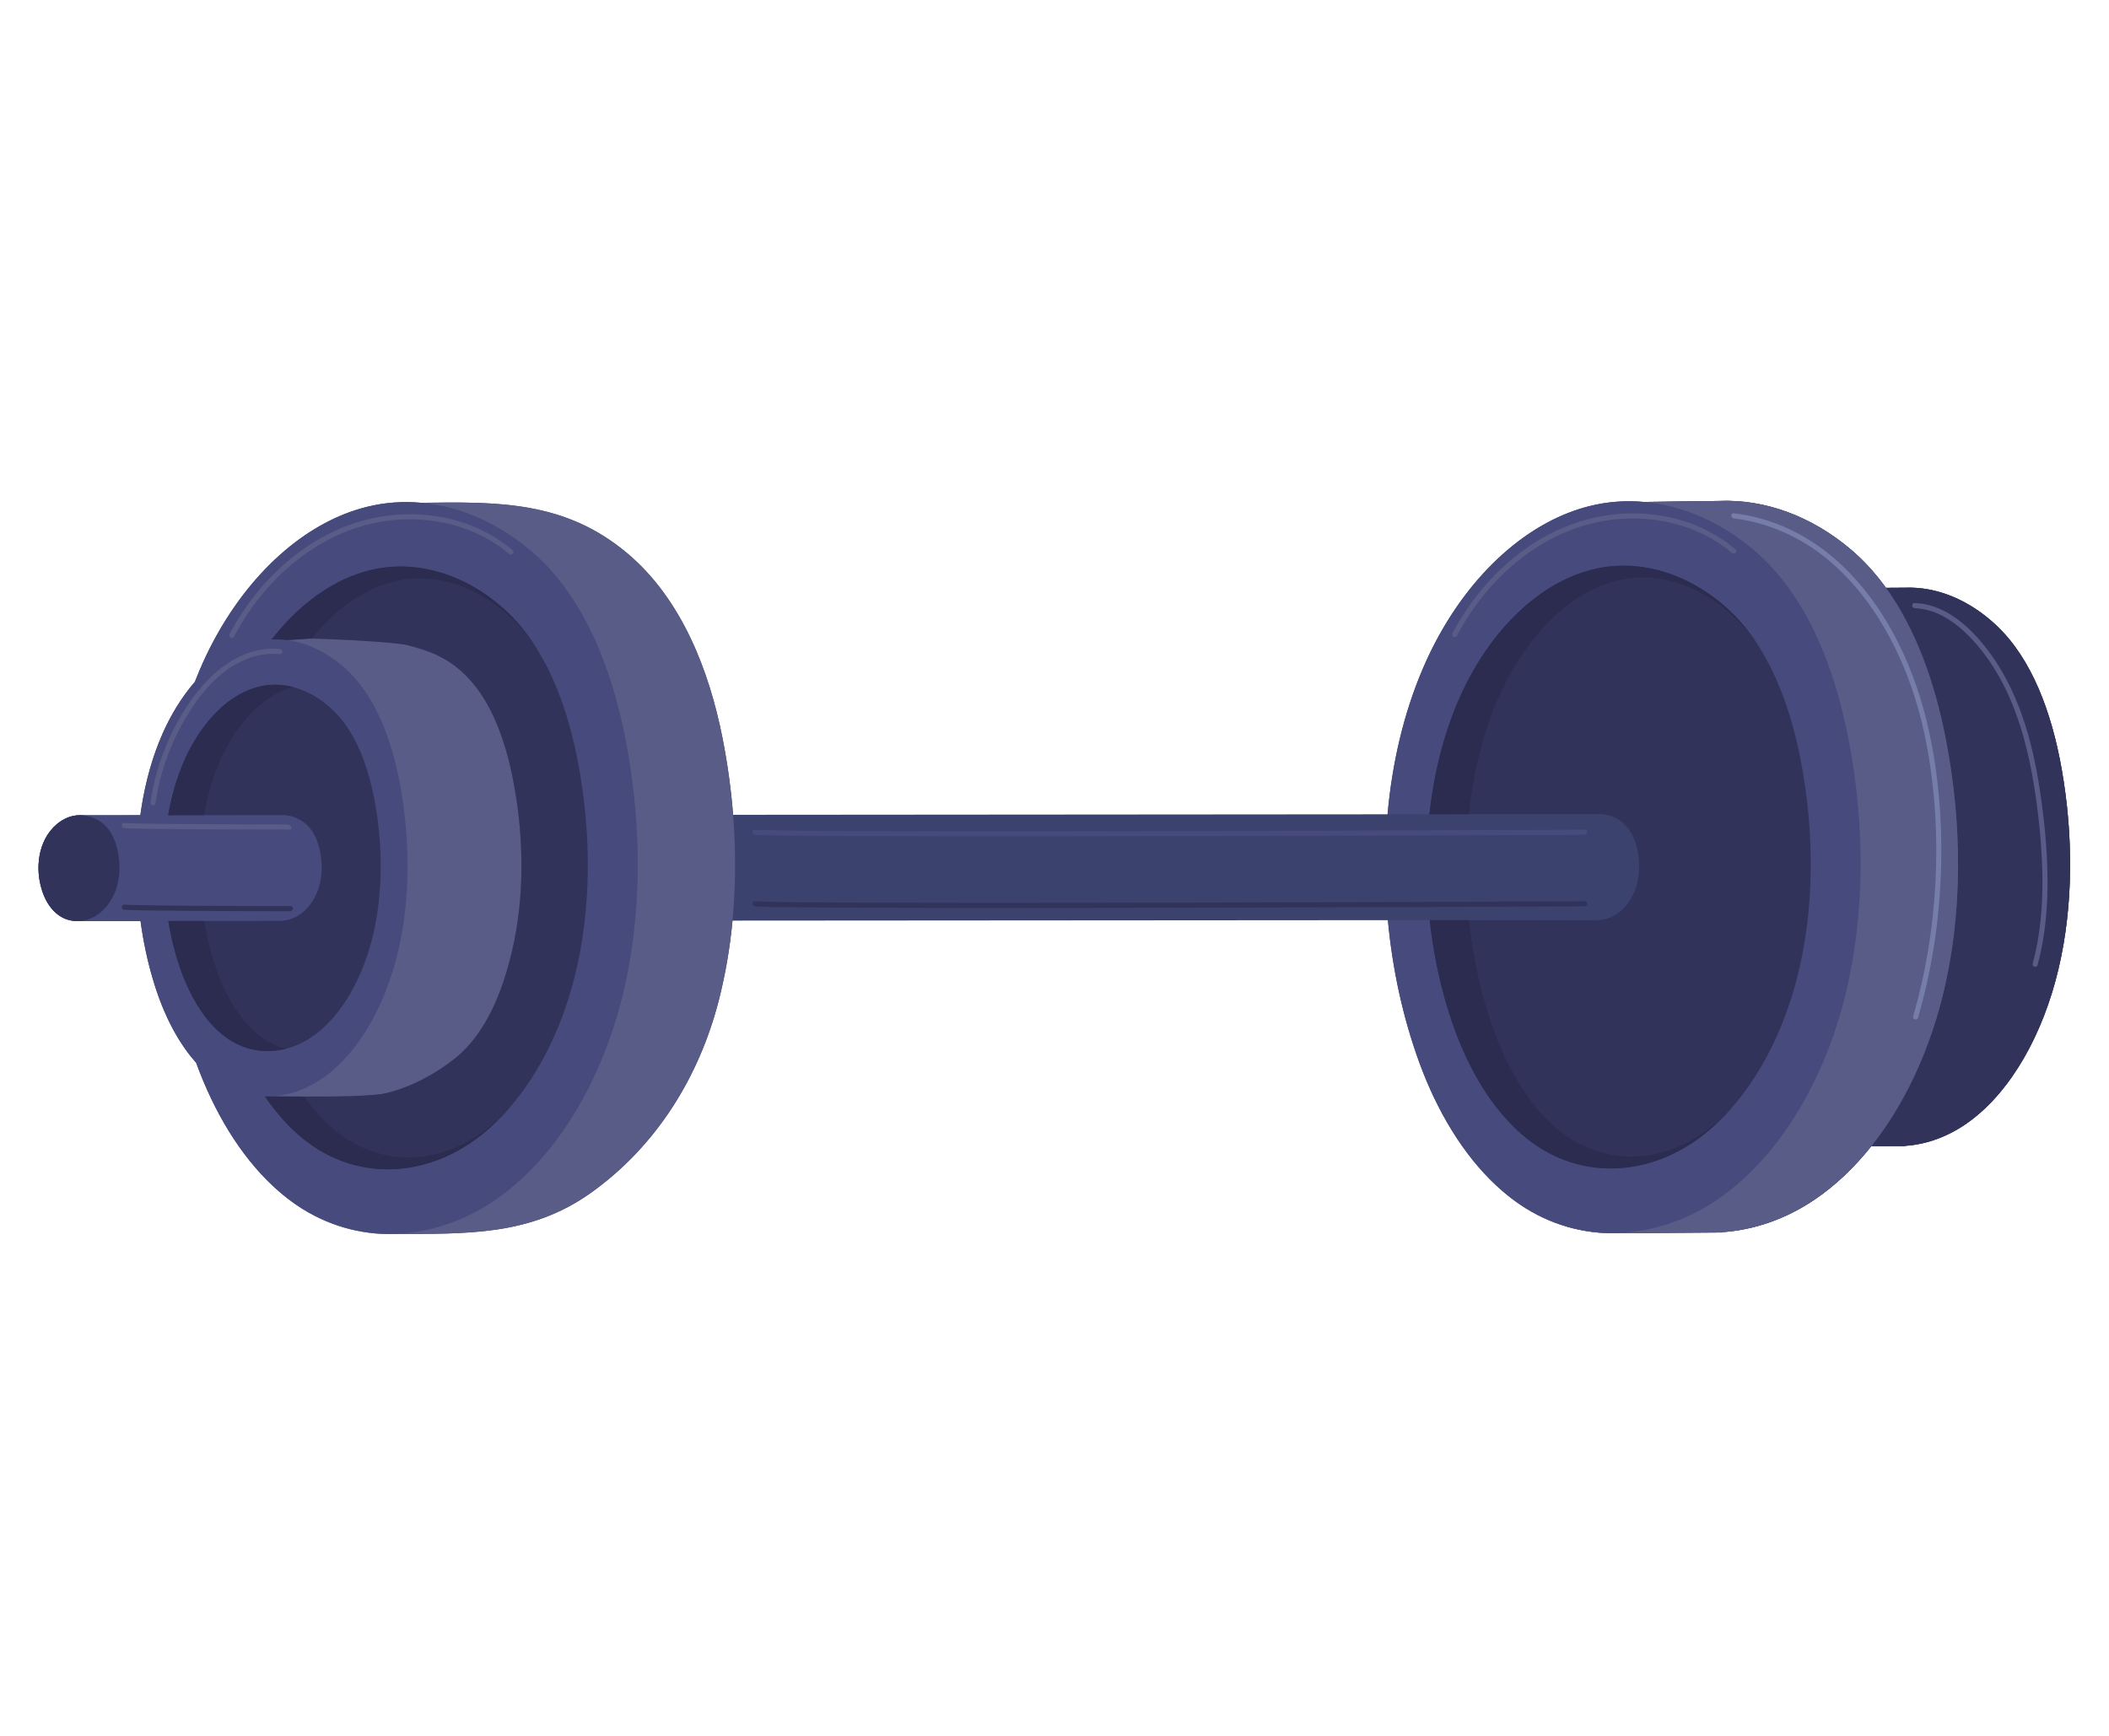 <?xml version="1.0" encoding="utf-8"?>
<!-- Generator: Adobe Illustrator 27.5.0, SVG Export Plug-In . SVG Version: 6.00 Build 0)  -->
<svg version="1.1" id="Capa_1" xmlns="http://www.w3.org/2000/svg" xmlns:xlink="http://www.w3.org/1999/xlink" x="0px" y="0px"
	 viewBox="0 0 2339 1925" style="enable-background:new 0 0 2339 1925;" xml:space="preserve">
<g>
	<path style="fill:#3B426E;" d="M2286.595,853.466c-11.16-63.594-33.346-122.96-72.478-159.791
		c-29.856-28.101-65.959-43.307-101.791-41.819l-20.697,0.135c-11.481-15.888-24.419-30.225-38.983-42.573
		c-43.066-36.513-95.044-56.072-146.543-53.763l-82.716,1.066c-20.22-1.827-40.603-0.398-60.578,4.614
		c-32.115,8.06-62.503,24.71-89.843,47.753c-0.23,0.195-0.458,0.395-0.689,0.591c-1.74,1.476-3.472,2.969-5.186,4.497
		c-0.691,0.615-1.374,1.247-2.061,1.872c-1.247,1.132-2.494,2.263-3.726,3.422c-1.11,1.044-2.209,2.109-3.307,3.175
		c-0.797,0.773-1.599,1.537-2.391,2.321c-1.487,1.474-2.96,2.974-4.425,4.486c-0.392,0.405-0.788,0.801-1.177,1.208
		c-1.828,1.907-3.639,3.842-5.43,5.809c-0.025,0.026-0.049,0.052-0.073,0.079c-26.886,29.492-49.674,65.516-66.68,105.399
		c-21.208,49.737-33.946,104.76-38.954,161.236l-725.803,0.55v0.004c-2.263-28.595-6.207-56.991-11.68-84.787
		c-14.724-74.782-45.118-153.765-104.658-204.411c-69.614-59.218-144.708-57.998-229.64-56.883
		c-20.219-1.826-40.599-0.397-60.572,4.615c-32.116,8.06-62.506,24.71-89.847,47.757c-0.224,0.188-0.445,0.383-0.668,0.573
		c-1.747,1.481-3.484,2.98-5.205,4.513c-0.689,0.614-1.371,1.244-2.056,1.867c-1.247,1.133-2.496,2.265-3.73,3.425
		c-1.108,1.043-2.204,2.107-3.301,3.171c-0.8,0.775-1.604,1.542-2.397,2.328c-1.487,1.473-2.958,2.972-4.422,4.484
		c-0.392,0.405-0.789,0.802-1.179,1.209c-1.825,1.905-3.634,3.838-5.423,5.801c-0.027,0.03-0.055,0.058-0.081,0.089
		c-26.885,29.492-49.672,65.514-66.677,105.396c-1.892,4.437-3.706,8.923-5.464,13.442c-7.455,8.607-14.392,18.163-20.694,28.503
		c-4.623,7.585-8.908,15.585-12.813,23.93c-0.782,1.669-1.547,3.351-2.297,5.047c-1.501,3.391-2.939,6.835-4.314,10.327
		c-2.437,6.193-4.682,12.521-6.737,18.963c-0.926,2.9-1.8,5.828-2.649,8.772l-0.002,0.008c-0.26,0.901-0.509,1.808-0.761,2.714
		c-0.001,0.004-0.002,0.008-0.004,0.012c-0.59,2.114-1.161,4.238-1.712,6.372c-0.153,0.593-0.326,1.176-0.476,1.771
		c-0.1,0.393-0.184,0.794-0.282,1.188c-0.622,2.5-1.218,5.013-1.788,7.538c-0.1,0.442-0.214,0.877-0.313,1.32
		c-2.244,10.112-4.075,20.417-5.504,30.849c-0.024,0.176-0.042,0.355-0.066,0.532l-64.204,0.064
		c-0.354-0.024-0.708-0.023-1.063-0.036c-0.41-0.018-0.821-0.037-1.232-0.041c-0.185-0.002-0.371,0.004-0.555,0.006
		c-2.449,0.01-4.897,0.251-7.31,0.766c-13.257,2.826-24.799,12.926-31.382,25.867c-5.838,11.477-7.994,24.931-6.973,38.091
		c0.685,8.83,2.8,17.526,6.194,25.405c4.033,9.362,10.408,17.714,18.741,22.576c5.577,3.255,11.864,4.763,18.176,4.709
		c0.115-0.001,0.23,0.007,0.345,0.007l69.488-0.046c0.113,0.848,0.217,1.7,0.335,2.545c0.285,2.037,0.585,4.068,0.899,6.094
		c0.405,2.636,0.827,5.266,1.278,7.885c0.399,2.316,0.815,4.625,1.25,6.926c0.085,0.453,0.18,0.903,0.267,1.356
		c0.092,0.481,0.201,0.955,0.294,1.434c0.586,2.998,1.193,5.984,1.839,8.952c0.036,0.166,0.067,0.335,0.103,0.501
		c0.603,2.755,1.223,5.502,1.878,8.228c0.601,2.503,1.228,4.991,1.872,7.467c0.511,1.969,1.031,3.932,1.57,5.884
		c0.607,2.202,1.233,4.393,1.874,6.571c0.642,2.179,1.3,4.346,1.976,6.499c0.676,2.154,1.368,4.293,2.077,6.42
		c1.043,3.129,2.151,6.22,3.287,9.292c0.05,0.13,0.098,0.261,0.147,0.393c0.001,0.004,0.003,0.008,0.004,0.011
		c0.74,1.993,1.496,3.974,2.275,5.938c0.227,0.557,0.452,1.115,0.676,1.672c0.004,0.011,0.009,0.022,0.014,0.033
		c0.569,1.407,1.135,2.815,1.723,4.206l0.001,0c0.422,0.998,0.862,1.981,1.294,2.97c0,0.001,0,0.002,0.001,0.002
		c0.688,1.574,1.384,3.139,2.097,4.689c0.353,0.759,0.707,1.515,1.064,2.27c0.004,0.01,0.009,0.019,0.014,0.029
		c0.59,1.251,1.181,2.5,1.789,3.735l0.002,0.003c0.259,0.526,0.525,1.043,0.788,1.564c1.961,3.917,4.003,7.748,6.132,11.474
		c0,0,0.001,0.002,0.002,0.003c0.128,0.224,0.259,0.443,0.388,0.666c0.757,1.315,1.508,2.637,2.286,3.925
		c0.641,1.062,1.29,2.114,1.946,3.158c1.311,2.087,2.651,4.135,4.018,6.144c0.684,1.004,1.374,1.998,2.071,2.982
		c0.23,0.324,0.465,0.64,0.696,0.962c0.113,0.157,0.227,0.313,0.34,0.47c0.359,0.496,0.714,0.997,1.076,1.487
		c0.711,0.963,1.429,1.914,2.154,2.854c0.725,0.94,1.457,1.869,2.195,2.788c1.477,1.835,2.981,3.625,4.512,5.367
		c0.389,0.443,0.786,0.875,1.179,1.311c0.122,0.336,0.236,0.676,0.359,1.011c19.455,53.184,48.202,101.635,84.973,135.866
		c0.245,0.227,0.491,0.452,0.737,0.678c0.947,0.875,1.896,1.747,2.853,2.602c1.169,1.044,2.341,2.081,3.525,3.095
		c0.036,0.031,0.071,0.062,0.107,0.093c6.226,5.36,12.659,10.332,19.31,14.844c33.046,22.422,70.268,32.643,107.559,31.851
		c79.277-0.572,150.541,2.651,218.45-45.799c72.462-51.696,120.014-128.443,141.822-213.665
		c7.344-28.703,12.325-58.258,15.164-88.194l726.833-0.496c5.079,55.015,16.937,108.917,34.96,158.188
		c19.455,53.184,48.201,101.634,84.971,135.864c0.247,0.23,0.497,0.458,0.745,0.687c0.944,0.872,1.889,1.741,2.844,2.593
		c1.172,1.048,2.349,2.087,3.538,3.106c0.031,0.027,0.063,0.055,0.095,0.082c6.226,5.361,12.661,10.334,19.312,14.847
		c33.046,22.421,70.269,32.643,107.559,31.851l116.741-0.842l-0.002-0.34c35.668-2.385,71.106-14.792,102.717-36.24
		c23.075-15.657,44.095-35.76,62.718-59.18l37.305-0.011v-0.26c24.818-1.631,49.507-10.914,71.557-27.117
		c46.878-34.45,81.744-97.777,98.587-168.749C2299.742,1004.094,2299.35,926.152,2286.595,853.466z"/>
	<path style="fill:#474A7C;" d="M693.885,821.122c-16.037-83.307-47.925-161.073-104.171-209.317
		c-36.333-31.164-79.103-50.219-122.625-54.149c-20.219-1.826-40.599-0.397-60.572,4.615c-32.116,8.06-62.506,24.71-89.847,47.757
		c-0.224,0.188-0.445,0.383-0.668,0.573c-1.747,1.481-3.484,2.98-5.205,4.513c-0.689,0.614-1.371,1.244-2.056,1.867
		c-1.247,1.133-2.496,2.265-3.73,3.425c-1.108,1.043-2.204,2.107-3.301,3.171c-0.8,0.775-1.604,1.542-2.397,2.328
		c-1.487,1.473-2.958,2.972-4.422,4.484c-0.392,0.405-0.789,0.802-1.179,1.209c-1.825,1.905-3.634,3.838-5.423,5.801
		c-0.027,0.03-0.055,0.058-0.081,0.089c-26.428,29.035-48.88,64.387-65.766,103.494c-2.159,5.001-4.232,10.057-6.22,15.163
		c-0.052,0.06-0.103,0.121-0.155,0.182c-7.455,8.607-14.392,18.163-20.694,28.503c-4.623,7.585-8.908,15.585-12.813,23.93
		c-0.782,1.669-1.547,3.351-2.297,5.047c-1.501,3.391-2.939,6.835-4.314,10.327c-2.437,6.193-4.682,12.521-6.737,18.963
		c-2.056,6.442-3.923,12.997-5.604,19.648c-0.841,3.326-1.635,6.675-2.384,10.045c-0.866,3.901-1.651,7.838-2.395,11.792
		c-0.561,2.984-1.091,5.982-1.582,8.993c-0.041,0.244-0.083,0.487-0.123,0.731c-0.5,3.1-0.976,6.208-1.404,9.333
		c-0.024,0.176-0.042,0.355-0.066,0.532l-64.204,0.064c-0.354-0.024-0.708-0.023-1.063-0.036c-0.41-0.018-0.821-0.037-1.232-0.041
		c-0.185-0.002-0.371,0.004-0.555,0.006c-2.449,0.01-4.897,0.251-7.31,0.766c-13.257,2.826-24.799,12.926-31.382,25.867
		c-5.838,11.477-7.994,24.931-6.973,38.091c0.685,8.83,2.8,17.526,6.194,25.405c4.033,9.362,10.408,17.714,18.741,22.576
		c5.577,3.255,11.864,4.763,18.176,4.709c0.115-0.001,0.23,0.007,0.345,0.007l69.488-0.046c0.113,0.848,0.217,1.7,0.335,2.545
		c0.285,2.037,0.585,4.068,0.899,6.094c0.001,0.004,0.001,0.008,0.002,0.012c0.404,2.632,0.826,5.258,1.275,7.873
		c0.399,2.316,0.815,4.625,1.25,6.926c1.302,6.902,2.764,13.733,4.381,20.471c2.157,8.985,4.59,17.808,7.291,26.42
		c0.676,2.154,1.368,4.293,2.077,6.42c6.319,18.952,14.357,36.945,23.982,52.877c0.641,1.062,1.29,2.114,1.946,3.158
		c1.311,2.087,2.651,4.135,4.018,6.144c0.684,1.004,1.374,1.998,2.071,2.982c0.697,0.984,1.401,1.957,2.113,2.919
		c0.711,0.963,1.429,1.914,2.154,2.854c0.725,0.94,1.457,1.869,2.195,2.788c1.477,1.835,2.981,3.625,4.512,5.367
		c0.389,0.443,0.786,0.875,1.179,1.311c0.122,0.336,0.236,0.676,0.359,1.011c19.455,53.184,48.202,101.635,84.973,135.866
		c0.245,0.227,0.491,0.452,0.737,0.678c0.947,0.875,1.896,1.747,2.853,2.602c1.169,1.044,2.341,2.081,3.525,3.095
		c0.036,0.031,0.071,0.062,0.107,0.093c5.74,4.912,11.664,9.483,17.766,13.677c67.032,46.072,151.554,41.893,218.943-3.239
		c67.39-45.132,117.514-128.093,141.732-221.067C712.771,1018.443,712.214,916.339,693.885,821.122z"/>
	<path style="fill:#32335B;" d="M368.586,786.955c-17.252-16.237-37.684-25.91-58.373-27.32c-0.079-0.005-0.158-0.013-0.238-0.018
		c-0.667-0.043-1.333-0.074-2-0.099c-0.214-0.008-0.428-0.02-0.642-0.026c-0.594-0.018-1.188-0.026-1.781-0.03
		c-0.29-0.002-0.58-0.006-0.871-0.004c-0.545,0.001-1.09,0.012-1.636,0.026c-0.338,0.008-0.676,0.018-1.015,0.03
		c-0.512,0.02-1.022,0.045-1.534,0.075c-0.376,0.022-0.753,0.048-1.129,0.075c-0.48,0.035-0.959,0.074-1.438,0.119
		c-0.41,0.039-0.821,0.082-1.231,0.127c-0.451,0.049-0.902,0.099-1.353,0.157c-0.445,0.057-0.889,0.122-1.334,0.188
		c-0.418,0.062-0.836,0.121-1.254,0.189c-0.487,0.081-0.974,0.172-1.46,0.261c-0.38,0.07-0.758,0.135-1.136,0.211
		c-0.558,0.112-1.114,0.237-1.67,0.361c-0.309,0.069-0.617,0.131-0.925,0.205c-0.85,0.201-1.698,0.417-2.546,0.65
		c-0.015,0.004-0.031,0.008-0.046,0.011c-6.655,1.833-13.149,4.551-19.424,8.051c-6.274,3.502-12.33,7.787-18.11,12.755
		c-2.89,2.484-5.711,5.138-8.455,7.951c-1.737,1.78-3.441,3.628-5.115,5.532c-5.923,6.734-11.435,14.225-16.469,22.32
		c-0.733,1.18-1.456,2.373-2.169,3.578c-0.613,1.036-1.217,2.082-1.814,3.136c-1.588,2.804-3.12,5.67-4.591,8.596
		c-1.119,2.223-2.203,4.481-3.252,6.769c-1.62,3.533-3.163,7.133-4.608,10.806c-0.003,0.008-0.006,0.015-0.009,0.024
		c-0.893,2.271-1.746,4.569-2.574,6.883c-0.313,0.875-0.608,1.76-0.912,2.64c-0.492,1.426-0.98,2.854-1.448,4.295
		c-0.371,1.14-0.729,2.287-1.085,3.436c-0.352,1.14-0.699,2.284-1.036,3.431c-0.402,1.362-0.797,2.727-1.179,4.101
		c-0.225,0.812-0.439,1.629-0.657,2.445c-2.206,8.244-4.053,16.675-5.545,25.247h0.001l39.78-0.039l85.514-0.085
		c8.78-0.283,17.626,2.598,24.941,7.924c9.587,6.982,15.021,18.236,17.754,30.293c3.122,13.78,3.216,28.557-0.915,42.012
		c-4.13,13.457-12.676,25.464-24.164,31.997c-5.404,3.073-11.454,4.834-17.535,5.144v0.049l-85.482,0.057l-34.39,0.023l-5.388,0.003
		v0.001c1.08,6.446,2.329,12.824,3.748,19.109c0.025,0.108,0.051,0.215,0.075,0.322c0.421,1.857,0.857,3.705,1.307,5.545
		c0.108,0.44,0.219,0.878,0.328,1.317c0.376,1.509,0.76,3.012,1.156,4.508c0.151,0.573,0.303,1.144,0.458,1.714
		c0.37,1.372,0.75,2.738,1.137,4.099c0.175,0.616,0.348,1.233,0.526,1.846c0.398,1.368,0.807,2.727,1.222,4.083
		c0.171,0.56,0.337,1.124,0.511,1.681c0.588,1.885,1.189,3.76,1.809,5.619c0.235,0.705,0.49,1.397,0.73,2.099
		c10.835,31.545,27.632,59.574,49.461,76.038l0.002,0.002c1.159,0.873,2.332,1.699,3.513,2.501c0.343,0.233,0.688,0.457,1.033,0.684
		c0.898,0.591,1.802,1.162,2.712,1.712c0.33,0.2,0.659,0.405,0.99,0.599c1.213,0.711,2.434,1.395,3.665,2.034
		c0.074,0.039,0.15,0.073,0.225,0.112c1.165,0.601,2.34,1.163,3.521,1.7c0.327,0.15,0.654,0.292,0.982,0.436
		c1.02,0.448,2.046,0.873,3.076,1.274c0.261,0.102,0.52,0.209,0.781,0.307c1.31,0.494,2.627,0.957,3.951,1.377
		c0.04,0.012,0.08,0.023,0.12,0.035c1.27,0.401,2.548,0.76,3.828,1.092c0.253,0.065,0.505,0.128,0.758,0.191
		c1.209,0.301,2.422,0.574,3.639,0.815c0.118,0.023,0.235,0.05,0.353,0.073c2.776,0.535,5.568,0.909,8.37,1.136
		c0.147,0.012,0.294,0.023,0.441,0.034c4.263,0.321,8.545,0.288,12.817-0.09l0.145-0.014c15.625-1.411,31.112-7.418,45.002-17.626
		c30.755-22.601,53.629-64.148,64.68-110.71c11.05-46.562,10.794-97.697,2.425-145.383
		C408.814,850.066,394.259,811.119,368.586,786.955z"/>
	<path style="fill:#585C86;" d="M813.673,1005.756c0.655-9.323,1.109-18.674,1.363-28.041c0.008-0.287,0.017-0.573,0.025-0.859
		c0.123-4.754,0.197-9.511,0.22-14.27c0-0.073,0-0.145,0-0.217c0.042-9.68-0.124-19.369-0.487-29.049
		c-0.006-0.156-0.012-0.312-0.018-0.468c-0.372-9.717-0.943-19.427-1.71-29.114c-2.263-28.595-6.207-56.991-11.68-84.787
		c-14.724-74.782-45.118-153.765-104.658-204.411c-69.614-59.218-144.708-57.998-229.64-56.883
		c43.522,3.93,86.293,22.985,122.625,54.149c56.247,48.244,88.134,126.01,104.171,209.317
		c18.329,95.217,18.886,197.32-5.333,290.292c-24.219,92.973-74.343,175.935-141.732,221.067
		c-67.389,45.133-151.911,49.312-218.943,3.239c-6.103-4.194-12.026-8.765-17.766-13.677c6.226,5.36,12.659,10.332,19.31,14.844
		c33.046,22.422,70.268,32.643,107.559,31.851c79.277-0.572,150.541,2.651,218.45-45.799
		c72.462-51.696,120.014-128.443,141.822-213.665c7.345-28.703,12.326-58.26,15.165-88.197c0.438-4.629,0.819-9.268,1.155-13.913
		C813.607,1006.696,813.64,1006.226,813.673,1005.756z"/>
	<path style="fill:#585C86;" d="M570.741,874.144c-9.816-55.931-31.29-122.707-87.255-148.061
		c-9.919-4.493-20.424-7.536-30.932-10.394c-13.81-3.755-88.832-7.235-106.917-7.386c-0.282-0.003-0.552-0.004-0.806-0.005
		c-0.255-0.001-0.497-0.001-0.723,0.001c-1.546,0.006-3.092,0.069-4.638,0.151c-2.76,0.145-5.523,0.373-8.287,0.602
		c-0.803,0.067-1.607,0.131-2.411,0.194c-2.387,0.185-4.775,0.344-7.165,0.407c-0.018,0.001-0.036,0.002-0.055,0.002
		c-1.156,0.03-2.313,0.032-3.469,0.01c-0.1-0.002-0.199,0.003-0.298,0.001c-1.011-0.023-2.022-0.087-3.032-0.162
		c-0.245-0.018-0.491-0.018-0.735-0.039c25.213,2.177,50.042,14.155,71.08,33.956c32.033,30.151,50.196,78.75,59.332,130.81
		c10.442,59.502,10.762,123.307-3.026,181.406c-13.788,58.1-42.33,109.941-80.706,138.142
		c-19.123,14.054-40.67,21.748-62.201,22.371c0.492-0.005,1.012-0.01,1.549-0.013h0.096c0.531-0.004,1.081-0.007,1.654-0.009h0.027
		c1.773-0.006,3.743-0.006,5.884-0.001c0.058,0.001,0.116,0.001,0.174,0.001c2.79,0.007,5.865,0.021,9.169,0.039
		c0.285,0.001,0.574,0.003,0.862,0.004c1.201,0.007,2.434,0.013,3.689,0.02c0.231,0.001,0.459,0.002,0.691,0.004
		c0.258,0.001,0.521,0.003,0.781,0.004c3.55,0.018,7.293,0.037,11.174,0.052c0.089,0,0.179,0,0.269,0
		c0.944,0.004,1.895,0.007,2.853,0.009c34.031,0.1,77.035-0.239,91.946-4.021c26.99-6.847,52.108-20.234,74.015-37.282
		c36.01-28.026,54.139-76.246,64.382-119.407C581.504,997.452,581.184,933.647,570.741,874.144z"/>
	<path style="fill:#32335B;" d="M641.161,846.06c-9.514-50.383-25.944-98.291-51.984-135.938c-0.162-0.235-0.325-0.47-0.488-0.704
		c-2.948-4.229-6.019-8.327-9.216-12.282c-0.279-0.346-0.562-0.687-0.843-1.03c-1.37-1.673-2.762-3.32-4.179-4.94
		c-0.254-0.291-0.504-0.588-0.76-0.876c-1.617-1.828-3.262-3.621-4.94-5.377c-0.307-0.322-0.622-0.634-0.931-0.953
		c-1.376-1.421-2.773-2.817-4.19-4.189c-0.462-0.447-0.923-0.895-1.39-1.337c-1.727-1.637-3.472-3.25-5.259-4.813
		c-42.998-37.6-97.155-53.825-148.035-40.808c-8.895,2.275-17.626,5.381-26.151,9.246c-0.015,0.007-0.031,0.014-0.047,0.022
		c-6.072,2.754-12.039,5.894-17.885,9.392c-0.502,0.3-0.999,0.613-1.499,0.919c-0.668,0.408-1.339,0.811-2.003,1.229
		c-0.311,0.196-0.619,0.4-0.929,0.597c-2.01,1.279-4.008,2.592-5.986,3.953c-0.216,0.148-0.428,0.303-0.642,0.452
		c-0.925,0.642-1.849,1.287-2.767,1.947c-1.077,0.774-2.149,1.564-3.216,2.363c-0.054,0.04-0.108,0.078-0.161,0.118
		c-0.941,0.706-1.876,1.427-2.809,2.152c-0.178,0.138-0.359,0.272-0.536,0.411c-1.976,1.544-3.93,3.135-5.868,4.762
		c-0.24,0.201-0.482,0.396-0.721,0.597c-13.038,11.027-25.231,23.891-36.362,38.228c1.376-0.063,2.751-0.088,4.127-0.091
		c0.054,0,0.108,0,0.161,0.001c0.111,0,0.222,0.002,0.333,0.002h0.006c1.197,0.004,2.394,0.03,3.59,0.078
		c0.16,0.007,0.321,0.013,0.481,0.02c1.319,0.06,2.637,0.143,3.955,0.256h0.002c0.245,0.021,0.49,0.021,0.735,0.039
		c1.01,0.074,2.021,0.139,3.032,0.162c0.099,0.002,0.198-0.003,0.298-0.001c1.157,0.021,2.313,0.02,3.469-0.01
		c0.018,0,0.036-0.002,0.055-0.002c2.39-0.064,4.778-0.222,7.165-0.407c0.804-0.063,1.608-0.128,2.411-0.194
		c2.764-0.229,5.526-0.456,8.287-0.602c1.546-0.082,3.093-0.145,4.638-0.151c0.225-0.002,0.467-0.002,0.723-0.001
		c0.255,0.001,0.524,0.002,0.806,0.005c18.085,0.151,93.107,3.63,106.917,7.386c10.508,2.858,21.013,5.9,30.932,10.394
		c55.965,25.354,77.439,92.13,87.255,148.061c10.442,59.503,10.763,123.308-3.025,181.406
		c-10.243,43.16-28.372,91.381-64.382,119.407c-21.906,17.048-47.024,30.436-74.015,37.282c-14.911,3.782-57.915,4.122-91.946,4.021
		c-0.959-0.003-1.909-0.005-2.853-0.009c-0.09,0-0.18,0-0.269,0c-3.881-0.014-7.623-0.034-11.174-0.052
		c-0.26-0.002-0.524-0.003-0.781-0.004c-0.232-0.002-0.46-0.003-0.691-0.004c-1.255-0.007-2.489-0.013-3.689-0.02
		c-0.289-0.002-0.577-0.003-0.862-0.004c-3.304-0.017-6.379-0.032-9.169-0.039c-0.058,0-0.116,0-0.174-0.001
		c-2.141-0.005-4.111-0.005-5.884,0.001h-0.027c-0.573,0.002-1.124,0.005-1.654,0.009h-0.096c-0.538,0.004-1.058,0.008-1.549,0.013
		h-0.003c-1.523,0.044-3.048,0.052-4.571,0.024h-0.002c0.127,0.186,0.257,0.368,0.385,0.553c0.797,1.163,1.599,2.322,2.411,3.466
		c0.049,0.07,0.099,0.137,0.148,0.206c0.893,1.257,1.794,2.505,2.705,3.739c0.1,0.136,0.203,0.268,0.304,0.404
		c0.862,1.163,1.729,2.319,2.606,3.461c0.133,0.174,0.27,0.342,0.404,0.515c0.849,1.099,1.702,2.193,2.566,3.272
		c0.057,0.07,0.114,0.139,0.172,0.209c0.943,1.175,1.893,2.34,2.852,3.491c0.181,0.216,0.365,0.425,0.546,0.64
		c0.84,0.999,1.682,1.995,2.535,2.974c0.24,0.276,0.486,0.543,0.728,0.818c0.799,0.909,1.6,1.818,2.411,2.71
		c0.198,0.218,0.4,0.427,0.598,0.643c0.86,0.938,1.722,1.874,2.594,2.792c0.478,0.503,0.965,0.992,1.448,1.49
		c0.599,0.617,1.194,1.242,1.799,1.85c0.651,0.654,1.311,1.29,1.968,1.933c0.447,0.437,0.888,0.884,1.338,1.316
		c0.514,0.493,1.037,0.971,1.555,1.458c0.602,0.565,1.198,1.137,1.805,1.692c0.705,0.645,1.419,1.27,2.131,1.901
		c0.428,0.38,0.851,0.769,1.281,1.144c0.536,0.466,1.081,0.917,1.621,1.376c1.772,1.507,3.558,2.985,5.372,4.408
		c2.365,1.856,4.768,3.639,7.205,5.348c8.463,5.93,17.272,10.85,26.319,14.789c48.853,21.267,104.655,13.915,150.601-17.456
		c0.019-0.013,0.037-0.026,0.055-0.039c1.871-1.279,3.723-2.601,5.56-3.953c0.548-0.403,1.088-0.822,1.633-1.231
		c1.333-1,2.659-2.014,3.973-3.052c0.571-0.451,1.137-0.911,1.706-1.368c1.331-1.075,2.655-2.169,3.968-3.28
		c0.473-0.401,0.947-0.802,1.418-1.208c1.546-1.334,3.078-2.693,4.597-4.077c0.211-0.193,0.425-0.38,0.635-0.573
		c42.589-39.112,74.35-98.237,90.982-163.333C656.424,1008.613,655.974,924.5,641.161,846.06z"/>
	<path style="fill:#2C2B50;" d="M317.786,709.667c0.099,0.002,0.198-0.003,0.298-0.001c1.157,0.021,2.313,0.02,3.469-0.01
		c0.018,0,0.036-0.002,0.055-0.002c2.39-0.064,4.778-0.222,7.165-0.407c0.804-0.063,1.608-0.128,2.411-0.194
		c2.764-0.229,5.526-0.455,8.287-0.602c1.546-0.082,3.093-0.145,4.638-0.151c0.225-0.002,0.467-0.002,0.723-0.001
		c0.255,0.001,0.524,0.002,0.806,0.005l0,0c25.136-31.095,55.439-53.53,88.222-62.506c45.66-12.502,94.262,3.087,132.851,39.206
		c11.823,11.067,22.153,24.106,31.158,38.635c-2.769-4.638-5.669-9.144-8.692-13.517c-0.162-0.235-0.325-0.47-0.488-0.704
		c-2.947-4.23-6.02-8.326-9.216-12.282c-0.279-0.346-0.562-0.687-0.843-1.03c-1.37-1.673-2.763-3.32-4.179-4.94
		c-0.254-0.291-0.504-0.588-0.76-0.876c-1.616-1.828-3.263-3.62-4.94-5.377c-0.307-0.322-0.622-0.634-0.931-0.953
		c-1.376-1.421-2.773-2.816-4.19-4.189c-0.462-0.447-0.923-0.895-1.39-1.337c-1.727-1.637-3.472-3.25-5.259-4.813
		c-42.998-37.6-97.155-53.825-148.035-40.808c-8.895,2.275-17.626,5.381-26.151,9.246c-0.015,0.007-0.031,0.014-0.047,0.022
		c-6.072,2.754-12.039,5.894-17.885,9.392c-0.502,0.3-0.999,0.613-1.499,0.919c-0.668,0.408-1.339,0.811-2.003,1.229
		c-0.311,0.196-0.619,0.4-0.929,0.597c-2.01,1.279-4.008,2.592-5.986,3.953c-0.216,0.148-0.428,0.303-0.642,0.452
		c-0.925,0.642-1.849,1.287-2.767,1.947c-1.077,0.774-2.149,1.564-3.216,2.363c-0.054,0.04-0.108,0.078-0.161,0.118
		c-0.941,0.706-1.876,1.427-2.809,2.152c-0.178,0.138-0.359,0.272-0.536,0.411c-1.976,1.544-3.93,3.135-5.868,4.762
		c-0.24,0.201-0.482,0.396-0.721,0.597c-13.038,11.027-25.231,23.891-36.362,38.228l0,0c1.376-0.063,2.751-0.088,4.127-0.091
		c0.054,0,0.108,0,0.161,0.001c0.109,0.001,0.219,0.002,0.329,0.002h0.006c0.002,0,0.003,0,0.004,0
		c1.197,0.004,2.394,0.03,3.59,0.078c0.16,0.007,0.321,0.013,0.481,0.02c1.319,0.06,2.637,0.143,3.955,0.256
		c0.001,0,0.001,0,0.002,0c0.245,0.021,0.49,0.021,0.735,0.039C315.764,709.58,316.776,709.644,317.786,709.667z"/>
	<path style="fill:#2C2B50;" d="M186.522,904.139l39.78-0.039l0,0c3.185-18.299,7.95-35.99,14.442-52.489
		c17.616-44.776,48.512-79.724,84.007-89.496c0.084-0.023,0.168-0.041,0.252-0.064c-4.889-1.264-9.832-2.076-14.79-2.416
		c-0.079-0.005-0.158-0.013-0.238-0.018c-0.667-0.043-1.333-0.073-2-0.099c-0.214-0.008-0.428-0.02-0.642-0.026
		c-0.594-0.019-1.188-0.026-1.781-0.03c-0.29-0.002-0.58-0.006-0.871-0.004c-0.545,0.001-1.09,0.012-1.636,0.026
		c-0.338,0.008-0.676,0.018-1.015,0.03c-0.512,0.02-1.022,0.046-1.534,0.075c-0.376,0.022-0.753,0.048-1.129,0.075
		c-0.48,0.035-0.959,0.074-1.438,0.119c-0.41,0.039-0.821,0.082-1.231,0.127c-0.451,0.049-0.902,0.099-1.353,0.157
		c-0.445,0.057-0.889,0.122-1.334,0.188c-0.418,0.061-0.836,0.121-1.254,0.189c-0.487,0.081-0.974,0.172-1.46,0.261
		c-0.379,0.07-0.758,0.135-1.136,0.211c-0.558,0.112-1.114,0.237-1.67,0.361c-0.309,0.069-0.617,0.131-0.925,0.205
		c-0.85,0.201-1.698,0.417-2.546,0.65c-0.015,0.004-0.031,0.008-0.046,0.011c-6.655,1.833-13.149,4.551-19.424,8.051
		c-6.274,3.502-12.33,7.787-18.11,12.755c-2.89,2.484-5.711,5.138-8.455,7.951c-1.737,1.78-3.441,3.628-5.115,5.532
		c-5.923,6.734-11.435,14.225-16.469,22.32c-0.733,1.18-1.456,2.373-2.169,3.578c-0.613,1.036-1.217,2.082-1.814,3.136
		c-1.588,2.804-3.12,5.67-4.591,8.596c-1.119,2.223-2.203,4.481-3.252,6.769c-1.62,3.533-3.163,7.133-4.608,10.807
		c-0.003,0.008-0.006,0.015-0.009,0.023c-0.893,2.271-1.746,4.569-2.574,6.883c-0.313,0.875-0.609,1.76-0.912,2.64
		c-0.492,1.426-0.98,2.854-1.448,4.295c-0.37,1.14-0.73,2.287-1.085,3.436c-0.352,1.14-0.699,2.284-1.036,3.431
		c-0.401,1.362-0.798,2.727-1.179,4.101c-0.225,0.812-0.439,1.629-0.657,2.445C189.867,887.137,188.014,895.567,186.522,904.139
		L186.522,904.139z"/>
	<path style="fill:#2C2B50;" d="M288.884,1149.471c-22.314-16.83-39.387-45.735-50.191-78.137
		c-5.273-15.816-9.386-32.587-12.277-49.844l-34.39,0.023l-5.388,0.003l0,0v0.001c1.08,6.446,2.331,12.824,3.748,19.109
		c0.025,0.108,0.051,0.215,0.075,0.322c0.421,1.857,0.858,3.705,1.307,5.545c0.108,0.44,0.219,0.878,0.328,1.317
		c0.375,1.509,0.761,3.011,1.156,4.508c0.151,0.573,0.303,1.144,0.458,1.714c0.37,1.373,0.751,2.738,1.137,4.099
		c0.175,0.616,0.348,1.233,0.526,1.846c0.398,1.368,0.807,2.727,1.222,4.083c0.171,0.56,0.337,1.124,0.511,1.681
		c0.588,1.885,1.189,3.76,1.809,5.619c0.235,0.705,0.49,1.397,0.73,2.099c10.835,31.545,27.632,59.574,49.461,76.038
		c0,0.001,0.001,0.002,0.002,0.002c1.159,0.873,2.332,1.699,3.513,2.501c0.343,0.233,0.688,0.457,1.033,0.684
		c0.898,0.591,1.802,1.162,2.712,1.712c0.33,0.2,0.659,0.405,0.99,0.599c1.213,0.711,2.434,1.395,3.665,2.034
		c0.074,0.039,0.15,0.073,0.225,0.112c1.165,0.6,2.34,1.164,3.521,1.7c0.327,0.15,0.654,0.292,0.982,0.436
		c1.02,0.448,2.046,0.874,3.076,1.274c0.261,0.102,0.52,0.209,0.781,0.307c1.31,0.494,2.627,0.958,3.951,1.377
		c0.04,0.012,0.08,0.023,0.12,0.035c1.27,0.4,2.548,0.76,3.828,1.092c0.253,0.065,0.505,0.128,0.758,0.191
		c1.209,0.3,2.422,0.574,3.639,0.815c0.118,0.023,0.235,0.05,0.353,0.073c2.775,0.535,5.568,0.91,8.37,1.136
		c0.147,0.012,0.294,0.023,0.441,0.034c4.262,0.319,8.545,0.289,12.817-0.09c0.048-0.004,0.097-0.009,0.145-0.014
		c4.349-0.393,8.689-1.142,12.985-2.241C307.226,1160.69,297.721,1156.136,288.884,1149.471z"/>
	<path style="fill:#474A7C;" d="M2286.595,853.466c-11.16-63.594-33.346-122.96-72.478-159.791
		c-29.856-28.101-65.959-43.307-101.791-41.819l-20.697,0.135c-11.481-15.888-24.419-30.225-38.983-42.573
		c-43.066-36.513-95.044-56.072-146.543-53.763l-82.716,1.066c-20.22-1.827-40.603-0.398-60.578,4.614
		c-32.115,8.06-62.503,24.71-89.843,47.753c-0.23,0.195-0.458,0.395-0.689,0.591c-1.74,1.476-3.472,2.969-5.186,4.497
		c-0.691,0.615-1.374,1.247-2.061,1.872c-1.247,1.132-2.494,2.263-3.726,3.422c-1.11,1.044-2.209,2.109-3.307,3.175
		c-0.797,0.773-1.599,1.537-2.391,2.321c-1.487,1.474-2.96,2.974-4.425,4.486c-0.392,0.405-0.788,0.801-1.177,1.208
		c-1.828,1.907-3.639,3.842-5.43,5.809c-0.025,0.026-0.049,0.052-0.073,0.079c-26.428,29.035-48.882,64.389-65.768,103.496
		c-21.687,50.225-34.698,105.936-39.807,163.139l46.417-0.035l43.621-0.034l143.805-0.109c8.78-0.283,17.626,2.598,24.941,7.925
		c9.588,6.981,15.021,18.235,17.754,30.291c3.123,13.78,3.216,28.557-0.914,42.013c-4.13,13.456-12.676,25.464-24.164,31.996
		c-5.404,3.073-11.454,4.834-17.535,5.144v0.05l-143.634,0.098l-43.587,0.029l-46.379,0.033
		c5.079,55.015,16.937,108.917,34.96,158.188c19.455,53.184,48.201,101.634,84.971,135.864c0.247,0.23,0.497,0.458,0.745,0.687
		c0.944,0.872,1.889,1.741,2.844,2.593c1.172,1.048,2.349,2.087,3.538,3.106c0.031,0.027,0.063,0.055,0.095,0.082
		c6.226,5.361,12.661,10.334,19.312,14.847c33.046,22.421,70.269,32.643,107.559,31.851l116.741-0.842l-0.002-0.34
		c35.668-2.385,71.106-14.792,102.717-36.24c23.075-15.657,44.095-35.76,62.718-59.18l37.305-0.011v-0.26
		c24.818-1.631,49.507-10.914,71.557-27.117c46.878-34.45,81.744-97.777,98.587-168.749
		C2299.742,1004.094,2299.35,926.152,2286.595,853.466z"/>
	<path style="fill:#32335B;" d="M1997.456,845.124c-9.514-50.383-25.944-98.292-51.984-135.938c-0.163-0.235-0.324-0.47-0.487-0.703
		c-2.949-4.229-6.019-8.327-9.217-12.284c-0.278-0.344-0.561-0.684-0.84-1.027c-1.372-1.675-2.766-3.325-4.185-4.947
		c-0.252-0.289-0.5-0.583-0.754-0.87c-1.618-1.828-3.264-3.623-4.942-5.38c-0.306-0.32-0.62-0.632-0.928-0.95
		c-1.376-1.422-2.774-2.817-4.191-4.189c-0.463-0.448-0.924-0.897-1.391-1.339c-1.726-1.636-3.472-3.249-5.258-4.811l-0.001-0.001
		c-5.797-5.069-11.803-9.736-17.972-14.009c-23.852-16.525-50.203-26.965-77.019-30.176c-6.428-0.77-12.883-1.124-19.336-1.05
		c-6.453,0.075-12.904,0.581-19.325,1.531c-4.815,0.713-9.614,1.676-14.384,2.896c-5.892,1.508-11.712,3.379-17.448,5.594
		c-3.824,1.476-7.61,3.104-11.356,4.88c-3.745,1.775-7.449,3.697-11.108,5.758c-3.659,2.061-7.274,4.264-10.839,6.6
		c-1.783,1.167-3.554,2.369-5.312,3.604c-10.548,7.404-20.641,15.989-30.177,25.584c-1.589,1.599-3.163,3.227-4.721,4.882
		c-6.233,6.619-12.21,13.675-17.902,21.12c-2.846,3.722-5.621,7.542-8.322,11.452c-6.52,9.441-12.594,19.422-18.188,29.836
		c-1.355,2.525-2.691,5.067-3.989,7.642c-3.325,6.601-6.456,13.363-9.381,20.268c-4.034,9.524-7.685,19.294-10.984,29.257
		c-1.154,3.485-2.265,6.995-3.331,10.527c-1.591,5.277-3.085,10.603-4.481,15.976c-0.292,1.125-0.581,2.253-0.864,3.383
		c-0.846,3.364-1.654,6.746-2.424,10.143c-1.738,7.667-3.285,15.413-4.642,23.225c-0.637,3.669-1.234,7.351-1.788,11.045
		c-0.119,0.792-0.237,1.586-0.352,2.379c-0.563,3.883-1.082,7.779-1.554,11.686c-0.258,2.14-0.502,4.283-0.734,6.43l43.621-0.034
		l143.805-0.109c8.78-0.283,17.626,2.598,24.941,7.925c9.588,6.981,15.021,18.235,17.754,30.291
		c3.123,13.78,3.216,28.557-0.914,42.013c-4.13,13.456-12.676,25.464-24.164,31.996c-5.404,3.073-11.454,4.834-17.535,5.144v0.05
		l-143.634,0.098l-43.587,0.029c0.811,7.413,1.75,14.798,2.852,22.137c1.391,9.262,3.013,18.458,4.861,27.557
		c1.232,6.066,2.564,12.09,3.995,18.064c0.715,2.988,1.455,5.962,2.22,8.922c2.294,8.885,4.809,17.646,7.541,26.263
		c1.821,5.744,3.737,11.423,5.75,17.03c1.195,3.331,2.434,6.64,3.715,9.922c1.282,3.282,2.606,6.54,3.973,9.767
		c2.734,6.455,5.638,12.793,8.708,18.985c6.141,12.385,12.947,24.19,20.389,35.193c2.791,4.127,5.672,8.141,8.64,12.031
		c1.979,2.593,3.997,5.131,6.054,7.61c2.057,2.479,4.152,4.9,6.286,7.258c5.335,5.897,10.909,11.406,16.714,16.472
		c2.323,2.026,4.682,3.982,7.078,5.864c2.396,1.882,4.829,3.689,7.298,5.42c10.156,7.116,20.81,12.778,31.775,17.034
		c7.31,2.837,14.76,5.051,22.293,6.654c3.767,0.802,7.554,1.452,11.357,1.951c3.802,0.499,7.618,0.848,11.442,1.048
		c1.912,0.099,3.825,0.162,5.74,0.188c32.548,0.44,65.385-9.79,94.313-29.542c0.01-0.006,0.019-0.013,0.027-0.019
		c1.882-1.285,3.742-2.615,5.59-3.974c0.546-0.401,1.085-0.819,1.627-1.227c1.334-1.001,2.661-2.016,3.977-3.055
		c0.57-0.45,1.137-0.909,1.704-1.366c1.333-1.076,2.656-2.17,3.97-3.283c0.472-0.401,0.946-0.8,1.416-1.207
		c1.546-1.333,3.078-2.692,4.597-4.076c0.211-0.193,0.425-0.38,0.635-0.574c7.411-6.805,14.488-14.222,21.219-22.166
		c0.001,0,0.001,0,0.001,0l0,0c31.956-37.711,56.023-87.398,69.761-141.167C2012.719,1007.677,2012.268,923.564,1997.456,845.124z"
		/>
	<path style="fill:#32335B;" d="M112.513,912.094c-6.534-4.759-14.29-7.553-22.13-7.896c-0.41-0.018-0.821-0.037-1.232-0.041
		c-0.185-0.002-0.371,0.004-0.555,0.006c-2.449,0.01-4.897,0.251-7.31,0.766c-13.257,2.826-24.799,12.926-31.382,25.867
		c-5.838,11.477-7.994,24.931-6.973,38.091c0.685,8.83,2.8,17.526,6.194,25.405c4.033,9.362,10.408,17.714,18.741,22.576
		c5.577,3.255,11.864,4.763,18.176,4.709c6.62-0.058,13.265-1.837,19.146-5.181c11.488-6.533,20.033-18.541,24.164-31.996
		c4.129-13.456,4.036-28.233,0.913-42.013C127.535,930.33,122.1,919.075,112.513,912.094z"/>
	<path style="fill:#32335B;" d="M2214.117,693.675c-29.856-28.101-65.959-43.307-101.791-41.819l-20.697,0.135
		c33.017,45.688,53.897,104.295,66.051,166.024c18.723,95.088,19.701,197.186-4.133,290.325
		c-15.649,61.157-42.487,118.075-78.098,162.862l37.305-0.011v-0.26c24.818-1.631,49.507-10.914,71.557-27.117
		c46.878-34.45,81.744-97.777,98.587-168.749c16.843-70.971,16.451-148.912,3.696-221.598
		C2275.434,789.872,2253.248,730.506,2214.117,693.675z"/>
	<path style="fill:#32335B;" d="M1652.767,1005.702c23.379-0.092,46.758-0.188,70.137-0.289c11.022-0.047,22.071,0.125,33.091-0.145
		c0.476-0.012,0.953-0.004,1.43-0.007c3.648-0.017,3.655-5.688,0-5.67c-7.597,0.035-15.193,0.069-22.789,0.101
		c-20.67,0.091-41.34,0.177-62.01,0.26c-30.745,0.124-61.49,0.243-92.234,0.354c-37.821,0.137-75.642,0.265-113.463,0.381
		c-41.898,0.129-83.796,0.246-125.694,0.345c-43.135,0.102-86.27,0.186-129.404,0.244c-41.044,0.055-82.088,0.086-123.131,0.076
		c-36.114-0.009-72.227-0.047-108.34-0.156c-28.184-0.084-56.369-0.201-84.553-0.453c-17.255-0.154-34.521-0.27-51.77-0.813
		c-2.222-0.07-4.444-0.15-6.664-0.263c-3.648-0.185-3.638,5.485,0,5.67c14.171,0.722,28.394,0.751,42.579,0.915
		c25.818,0.299,51.637,0.431,77.456,0.534c34.473,0.137,68.944,0.195,103.417,0.221c40.127,0.031,80.254,0.015,120.381-0.025
		c42.783-0.044,85.567-0.116,128.35-0.208c42.594-0.092,85.188-0.202,127.781-0.327c39.081-0.114,78.162-0.241,117.242-0.378
		C1587.308,1005.953,1620.037,1005.831,1652.767,1005.702z"/>
	<path style="fill:#585C86;" d="M2157.68,818.015c-12.154-61.729-33.034-120.336-66.051-166.024
		c-11.481-15.888-24.419-30.225-38.983-42.573c-43.066-36.513-95.044-56.072-146.543-53.763l-82.716,1.066
		c43.52,3.932,86.289,22.986,122.62,54.148c56.246,48.244,88.134,126.011,104.171,209.318
		c18.33,95.216,18.886,197.319-5.332,290.293c-24.218,92.972-74.343,175.934-141.733,221.066
		c-67.389,45.132-151.911,49.312-218.943,3.24c-6.103-4.195-12.028-8.766-17.769-13.679c6.226,5.361,12.661,10.334,19.312,14.847
		c33.046,22.421,70.269,32.643,107.559,31.851l116.741-0.842l-0.002-0.34c35.668-2.385,71.106-14.792,102.717-36.24
		c23.075-15.657,44.095-35.76,62.718-59.18c35.611-44.787,62.448-101.704,78.098-162.862
		C2177.381,1015.201,2176.403,913.103,2157.68,818.015z"/>
	<path style="fill:#2C2B50;" d="M1891.934,1254.36c-48.867,35.713-110.159,39.016-158.771,2.554
		c-35.454-26.593-62.582-72.263-79.747-123.461c-11.844-35.326-20.024-73.658-24.2-112.929l-43.587,0.029
		c0.811,7.413,1.75,14.798,2.852,22.137c1.391,9.262,3.013,18.458,4.861,27.557c1.232,6.066,2.564,12.09,3.995,18.064
		c0.715,2.988,1.455,5.962,2.22,8.922c2.294,8.885,4.809,17.646,7.541,26.263c1.821,5.744,3.737,11.423,5.75,17.029
		c1.195,3.331,2.434,6.641,3.715,9.923c1.282,3.282,2.606,6.54,3.973,9.767c2.734,6.455,5.638,12.793,8.708,18.985
		c6.141,12.385,12.947,24.19,20.389,35.193c2.791,4.127,5.672,8.141,8.64,12.031c1.979,2.593,3.997,5.131,6.054,7.61
		c2.057,2.479,4.152,4.9,6.286,7.258c5.335,5.897,10.909,11.406,16.714,16.472c2.323,2.026,4.682,3.982,7.078,5.864
		c2.396,1.882,4.829,3.689,7.298,5.42c10.156,7.116,20.81,12.778,31.775,17.034c7.31,2.837,14.76,5.051,22.293,6.654
		c3.767,0.802,7.554,1.452,11.357,1.951c3.802,0.499,7.618,0.848,11.442,1.048c1.912,0.099,3.826,0.162,5.74,0.188
		c32.548,0.44,65.385-9.79,94.313-29.542c0.01-0.006,0.019-0.013,0.027-0.019c1.882-1.285,3.742-2.615,5.59-3.974
		c0.546-0.401,1.085-0.819,1.627-1.227c1.334-1.001,2.662-2.015,3.977-3.055c0.57-0.45,1.137-0.909,1.704-1.366
		c1.333-1.077,2.657-2.169,3.97-3.283c0.472-0.401,0.946-0.8,1.416-1.207c1.545-1.333,3.078-2.691,4.597-4.076
		c0.211-0.193,0.425-0.38,0.635-0.574c7.407-6.809,14.488-14.222,21.219-22.166c0.001,0,0.001,0,0.001,0l0,0
		C1913.605,1236.46,1903.101,1246.2,1891.934,1254.36z"/>
	<path style="fill:#2C2B50;" d="M1628.964,903.115c4.316-40.953,13.409-80.694,27.712-116.843
		c27.991-70.748,77.081-125.969,133.478-141.41c45.66-12.502,94.262,3.086,132.852,39.206
		c11.823,11.066,22.153,24.106,31.158,38.635c-2.77-4.638-5.669-9.144-8.693-13.517c-0.163-0.235-0.324-0.47-0.487-0.703
		c-2.948-4.23-6.02-8.327-9.217-12.284c-0.278-0.344-0.561-0.684-0.84-1.027c-1.372-1.675-2.767-3.325-4.185-4.947
		c-0.252-0.289-0.5-0.583-0.754-0.87c-1.617-1.829-3.265-3.622-4.942-5.38c-0.306-0.32-0.62-0.632-0.928-0.95
		c-1.376-1.422-2.774-2.817-4.191-4.189c-0.463-0.448-0.924-0.897-1.391-1.339c-1.726-1.636-3.472-3.249-5.258-4.811l-0.001-0.001
		c-5.797-5.069-11.803-9.736-17.972-14.009c-23.852-16.525-50.203-26.965-77.019-30.176c-6.428-0.77-12.883-1.124-19.336-1.05
		c-6.453,0.075-12.904,0.581-19.325,1.531c-4.815,0.713-9.614,1.676-14.384,2.896c-5.892,1.508-11.712,3.379-17.448,5.594
		c-3.824,1.476-7.61,3.104-11.356,4.88c-3.745,1.775-7.449,3.697-11.108,5.758c-3.659,2.061-7.274,4.264-10.839,6.6
		c-1.783,1.167-3.554,2.369-5.312,3.604c-10.548,7.404-20.641,15.989-30.177,25.584c-1.589,1.599-3.163,3.227-4.721,4.882
		c-6.233,6.619-12.21,13.675-17.902,21.12c-2.846,3.722-5.621,7.542-8.322,11.452c-6.52,9.441-12.594,19.422-18.188,29.836
		c-1.355,2.525-2.691,5.067-3.989,7.642c-3.325,6.601-6.456,13.363-9.381,20.268c-4.034,9.524-7.685,19.294-10.984,29.257
		c-1.154,3.485-2.265,6.994-3.331,10.527c-1.591,5.277-3.085,10.603-4.481,15.976c-0.292,1.125-0.581,2.253-0.864,3.383
		c-0.846,3.364-1.654,6.746-2.424,10.143c-1.738,7.667-3.285,15.413-4.642,23.225c-0.637,3.669-1.234,7.351-1.788,11.045
		c-0.119,0.792-0.237,1.585-0.352,2.379c-0.563,3.883-1.082,7.779-1.554,11.686c-0.258,2.14-0.502,4.283-0.734,6.43
		L1628.964,903.115z"/>
	<path style="fill:#585C86;" d="M310.396,719.878c-32.161-3.466-61.841,14.473-82.832,37.401
		c-21.179,23.133-36.993,51.497-47.673,80.876c-6.073,16.707-10.413,34.019-12.977,51.609c-0.223,1.525,0.378,3.029,1.98,3.488
		c1.331,0.38,3.266-0.467,3.488-1.981c4.437-30.43,14.214-60.032,29.017-86.998c14.327-26.099,33.394-52.107,59.601-67.262
		c14.918-8.627,32.13-13.325,49.396-11.464c1.525,0.164,2.835-1.421,2.835-2.835C313.231,721.042,311.925,720.042,310.396,719.878z"
		/>
	<path style="fill:#585C86;" d="M259.467,706.115c11.245-21.147,25.079-40.9,41.385-58.457
		c16.211-17.453,34.789-32.715,55.419-44.665c20.625-11.946,43.147-20.424,66.674-24.396c23.402-3.95,47.684-3.496,70.885,1.53
		c23.106,5.005,45.181,14.583,64.109,28.823c2.279,1.716,4.492,3.514,6.665,5.361c2.764,2.351,6.794-1.641,4.009-4.01
		c-18.606-15.827-40.725-27.067-64.272-33.451c-23.548-6.384-48.4-8.049-72.614-5.189c-24.39,2.88-47.908,10.348-69.68,21.686
		c-21.698,11.299-41.461,26.259-58.722,43.563c-17.312,17.355-32.225,37.144-44.389,58.416c-1.497,2.618-2.95,5.261-4.366,7.924
		C252.858,706.473,257.751,709.341,259.467,706.115z"/>
	<path style="fill:#585C86;" d="M1860.635,575.917c-23.548-6.384-48.399-8.048-72.614-5.19c-24.39,2.879-47.908,10.349-69.68,21.686
		c-21.699,11.3-41.461,26.26-58.722,43.564c-17.312,17.355-32.224,37.144-44.388,58.416c-1.498,2.618-2.95,5.261-4.366,7.924
		c-1.712,3.22,3.181,6.088,4.896,2.862c11.245-21.146,25.078-40.9,41.385-58.457c16.211-17.453,34.789-32.714,55.419-44.664
		c20.625-11.946,43.147-20.424,66.675-24.396c23.402-3.95,47.684-3.496,70.885,1.529c23.105,5.005,45.181,14.584,64.108,28.825
		c2.279,1.715,4.493,3.513,6.665,5.361c2.764,2.351,6.794-1.641,4.009-4.01C1906.302,593.541,1884.183,582.3,1860.635,575.917z"/>
	<path style="fill:#474A7C;" d="M1554.578,926.684c32.729-0.114,65.459-0.237,98.189-0.366c23.379-0.092,46.758-0.188,70.137-0.288
		c11.022-0.047,22.071,0.124,33.091-0.146c0.476-0.011,0.953-0.004,1.43-0.007c3.648-0.017,3.655-5.687,0-5.67
		c-7.597,0.035-15.193,0.069-22.789,0.101c-20.67,0.091-41.34,0.177-62.01,0.26c-30.745,0.124-61.49,0.242-92.234,0.354
		c-37.821,0.136-75.642,0.264-113.463,0.381c-41.898,0.129-83.796,0.246-125.694,0.345c-43.135,0.102-86.27,0.187-129.404,0.244
		c-41.044,0.055-82.088,0.086-123.131,0.076c-36.114-0.009-72.227-0.047-108.34-0.156c-28.184-0.084-56.369-0.201-84.553-0.453
		c-17.255-0.154-34.521-0.27-51.77-0.813c-2.222-0.07-4.444-0.15-6.664-0.263c-3.648-0.185-3.638,5.485,0,5.67
		c14.171,0.722,28.394,0.751,42.579,0.915c25.818,0.299,51.637,0.431,77.456,0.534c34.473,0.138,68.944,0.195,103.417,0.222
		c40.127,0.031,80.254,0.015,120.381-0.026c42.783-0.043,85.567-0.116,128.35-0.208c42.594-0.091,85.188-0.202,127.781-0.327
		C1476.417,926.948,1515.497,926.821,1554.578,926.684z"/>
	<path style="fill:#757DA8;" d="M2106.698,715.823c-16.811-34.185-38.986-66.272-67.258-91.99
		c-28.618-26.034-63.481-44.834-101.607-52.203c-4.957-0.958-9.947-1.711-14.957-2.324c-3.613-0.443-3.582,5.232,0,5.67
		c38.288,4.691,74.213,20.857,103.899,45.362c29.038,23.969,51.958,54.637,69.598,87.745
		c17.666,33.156,29.949,68.831,37.819,105.519c10.204,47.565,14.134,96.44,13.052,145.041
		c-1.127,50.649-7.782,101.244-20.46,150.311c-1.584,6.129-3.267,12.231-5.039,18.307c-1.023,3.511,4.447,5.009,5.468,1.508
		c14.417-49.451,22.569-100.712,25.065-152.142c2.417-49.81-0.458-100.02-9.534-149.082
		C2135.587,788.858,2124.084,751.179,2106.698,715.823z"/>
	<path style="fill:#585C86;" d="M2262.306,876.176c-4.325-28.421-10.475-56.685-20.132-83.803
		c-9.468-26.586-22.358-51.973-39.859-74.198c-17.177-21.815-40.088-43.02-68.335-48.189c-3.481-0.637-7.005-1.025-10.541-1.156
		c-3.65-0.134-3.644,5.536,0,5.67c28.385,1.046,52.003,20.648,69.624,41.29c17.894,20.961,31.286,45.51,41.096,71.186
		c9.993,26.154,16.515,53.533,21.144,81.108c5.077,30.242,8.347,60.956,9.501,91.601c1.23,32.624-0.406,65.528-7.56,97.46
		c-0.876,3.91-1.838,7.8-2.874,11.671c-0.944,3.529,4.524,5.035,5.468,1.507c8.615-32.209,11.467-65.686,10.949-98.95
		C2270.293,939.536,2267.095,907.643,2262.306,876.176z"/>
	<path style="fill:#2C2B50;" d="M567.095,1226.371c-9.784,11.025-20.289,20.765-31.456,28.926
		c-48.867,35.712-110.158,39.015-158.771,2.554c-14.591-10.945-27.769-25.126-39.426-41.589c-0.024,0-0.046,0-0.07,0
		c-0.959-0.003-1.909-0.005-2.853-0.009c-0.09,0-0.179,0-0.269,0c-3.881-0.014-7.623-0.034-11.174-0.052
		c-0.262-0.002-0.521-0.003-0.781-0.004c-0.232-0.002-0.46-0.003-0.691-0.004c-1.255-0.007-2.488-0.013-3.689-0.02
		c-0.289-0.002-0.577-0.003-0.862-0.004c-3.303-0.017-6.38-0.032-9.169-0.039c-0.058,0-0.116,0-0.174-0.001
		c-2.14-0.005-4.111-0.005-5.884,0.001c-0.009,0-0.018,0-0.027,0c-0.573,0.002-1.124,0.005-1.654,0.009c-0.032,0-0.064,0-0.096,0
		c-0.539,0.004-1.057,0.008-1.549,0.013h-0.003c-1.523,0.044-3.048,0.052-4.571,0.024h-0.002l0,0
		c0.127,0.186,0.257,0.368,0.385,0.553c0.797,1.163,1.599,2.322,2.411,3.466c0.049,0.07,0.099,0.137,0.148,0.206
		c0.893,1.257,1.794,2.505,2.705,3.739c0.1,0.136,0.203,0.268,0.304,0.404c0.862,1.163,1.729,2.319,2.606,3.461
		c0.133,0.174,0.27,0.342,0.404,0.515c0.849,1.099,1.702,2.193,2.566,3.272c0.057,0.07,0.114,0.139,0.172,0.209
		c0.943,1.175,1.893,2.34,2.852,3.491c0.181,0.216,0.365,0.425,0.546,0.64c0.84,0.999,1.682,1.995,2.535,2.974
		c0.24,0.276,0.486,0.543,0.728,0.818c0.799,0.909,1.6,1.818,2.411,2.71c0.198,0.218,0.4,0.427,0.598,0.643
		c0.86,0.938,1.722,1.874,2.594,2.792c0.478,0.503,0.965,0.992,1.448,1.49c0.599,0.617,1.194,1.242,1.799,1.85
		c0.651,0.654,1.311,1.29,1.968,1.933c0.447,0.437,0.888,0.884,1.338,1.316c0.514,0.493,1.037,0.971,1.555,1.458
		c0.602,0.565,1.198,1.137,1.805,1.692c0.705,0.645,1.419,1.27,2.131,1.901c0.428,0.38,0.851,0.769,1.281,1.144
		c0.536,0.466,1.081,0.917,1.621,1.376c1.772,1.507,3.558,2.985,5.372,4.408c2.365,1.856,4.768,3.639,7.205,5.348
		c8.463,5.93,17.272,10.85,26.319,14.789c48.853,21.267,104.655,13.915,150.601-17.456c0.019-0.013,0.037-0.026,0.055-0.039
		c1.871-1.279,3.723-2.601,5.56-3.953c0.548-0.403,1.088-0.822,1.633-1.231c1.333-1.001,2.659-2.014,3.973-3.052
		c0.571-0.451,1.137-0.911,1.706-1.368c1.331-1.076,2.655-2.167,3.968-3.28c0.473-0.401,0.947-0.802,1.418-1.208
		c1.545-1.334,3.078-2.692,4.597-4.077c0.211-0.193,0.425-0.38,0.635-0.573C553.282,1241.728,560.363,1234.315,567.095,1226.371z"/>
	<path style="fill:#32335B;" d="M321.346,1004.979c-2.877,0-30.356-0.02-45.534-0.068c-27.214-0.084-54.429-0.201-81.644-0.453
		c-16.661-0.154-33.333-0.271-49.988-0.813c-2.146-0.07-4.291-0.15-6.435-0.263c-3.522-0.185-3.512,5.484,0,5.67
		c13.684,0.722,27.417,0.751,41.114,0.916c24.93,0.299,49.861,0.431,74.791,0.534c22.566,0.092,63.68,0.15,67.696,0.15
		C325.363,1010.652,327.012,1004.979,321.346,1004.979z"/>
	<path style="fill:#585C86;" d="M318.469,914.446c-5.472,0-27.479-0.02-42.657-0.068c-27.214-0.084-54.429-0.201-81.644-0.453
		c-16.661-0.154-33.333-0.271-49.988-0.813c-2.146-0.07-4.291-0.15-6.435-0.263c-3.522-0.185-3.512,5.486,0,5.671
		c13.684,0.722,27.417,0.75,41.114,0.915c24.93,0.299,49.861,0.431,74.791,0.534c22.566,0.092,64.229,0.15,67.696,0.15
		C324.813,920.12,323.941,914.446,318.469,914.446z"/>
</g>
</svg>
